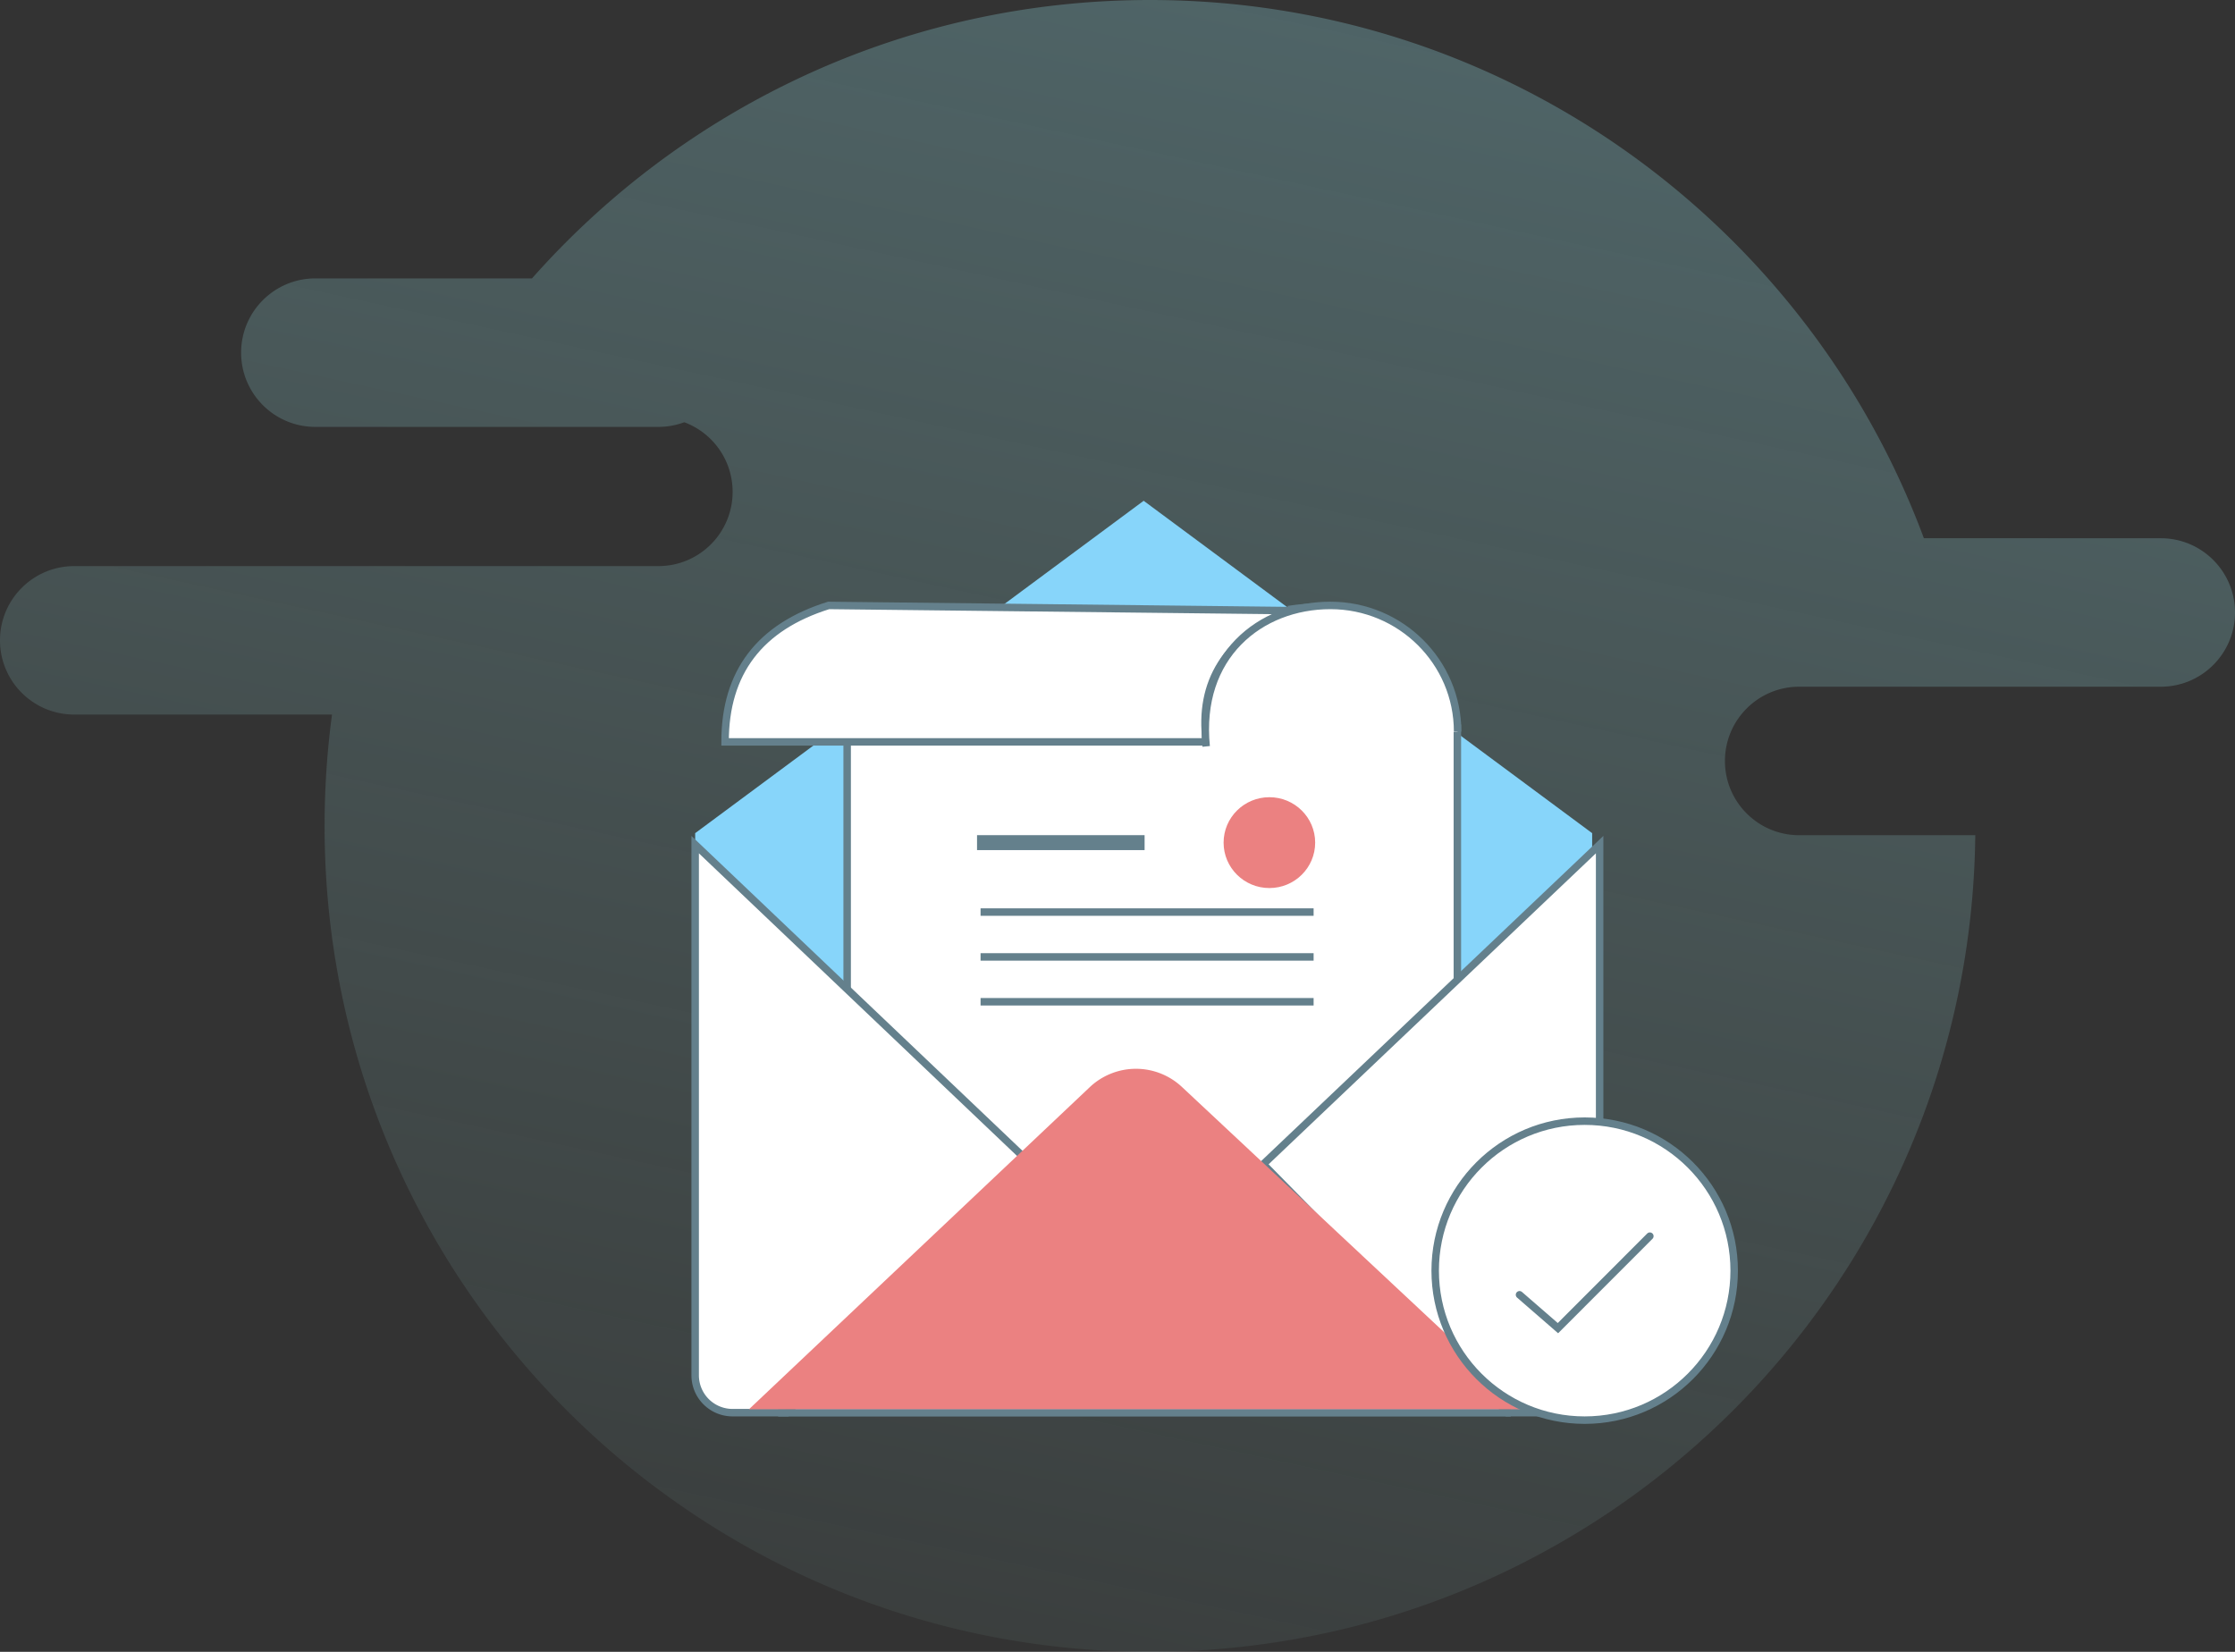 <svg xmlns="http://www.w3.org/2000/svg" width="299" height="221" viewBox="0 0 299 221">
    <rect x="0" y="0" width="299" height="221" fill="#333333" stroke="none"/>
    <defs>
        <linearGradient id="a" x1="169.961%" x2="38.532%" y1="-324.054%" y2="125.543%">
            <stop offset="0%" stop-color="#44C0FF"/>
            <stop offset="100%" stop-color="#B9F9F0" stop-opacity="0"/>
        </linearGradient>
    </defs>
    <g fill="none" fill-rule="evenodd">
        <path d="M-1-40h300v300H-1z"/>
        <path fill="url(#a)" d="M264.255 111.742C263.59 172.197 214.41 221 153.842 221 92.86 221 43.423 171.527 43.423 110.5c0-5.053.34-10.026.995-14.899H9.933C4.447 95.601 0 91.154 0 85.67c0-5.486 4.447-9.933 9.933-9.933h78.146c5.486 0 9.933-4.447 9.933-9.933a9.936 9.936 0 0 0-6.468-9.311 9.912 9.912 0 0 1-3.464.62H42.19c-5.486 0-9.933-4.447-9.933-9.932 0-5.486 4.447-9.933 9.933-9.933H71.17C91.401 14.401 120.941 0 153.842 0 201.3 0 241.763 29.96 257.38 72.011h31.688c5.486 0 9.933 4.447 9.933 9.933 0 5.485-4.447 9.932-9.933 9.932h-48.371c-5.486 0-9.933 4.447-9.933 9.933s4.447 9.933 9.933 9.933h23.559z"/>
        <path fill="#87D5FA" d="M153 67l-60 44.469V184a5 5 0 0 0 5 5h110a5 5 0 0 0 5-5v-72.531L153 67z"/>
        <g transform="translate(97 81)">
            <path fill="#FFF" stroke="#64808C" d="M16.333 16.895v63.078h81.635V15.938"/>
            <path stroke="#64808C" stroke-linecap="square" stroke-width="2" d="M34.708 31.735h20.417"/>
            <path stroke="#64808C" stroke-linecap="square" d="M34.68 41.026h43.556M34.68 47.026h43.556M34.68 53.026h43.556"/>
            <ellipse cx="72.819" cy="31.735" fill="#EB8181" rx="6.125" ry="6.077"/>
            <path fill="#FFF" stroke="#64808C" d="M13.857 0l61.576.692c-8.399 3.69-12.085 9.545-11.058 17.566H0C0 8.972 4.62 2.886 13.857 0z"/>
            <path stroke="#64808C" d="M75.342.556c11.898-1.835 19.44 3.252 22.625 15.26"/>
            <path fill="#FFF" stroke="#64808C" d="M98 16.88C98 7.558 90.383 0 80.986 0 71.59 0 63.141 6.747 64.361 18.862"/>
        </g>
        <path fill="#FFF" stroke="#64808C" d="M214 113l-45 42.76L201.661 189H209a5 5 0 0 0 5-5v-71zM93 113l45 42.809L105.267 189H98a5 5 0 0 1-5-5v-71z"/>
        <path stroke="#64808C" stroke-linecap="square" d="M104.608 189.018h97.005"/>
        <path fill="#EB8181" d="M100.207 188.536l45.58-43.083a9 9 0 0 1 12.331-.032l46.09 43.115h-104z"/>
        <g stroke="#64808C" transform="translate(192 150)">
            <circle cx="20" cy="20" r="20" fill="#FFF"/>
            <path stroke-linecap="round" d="M11.282 23.227l5.141 4.465 12.295-12.307"/>
        </g>
    </g>
</svg>

